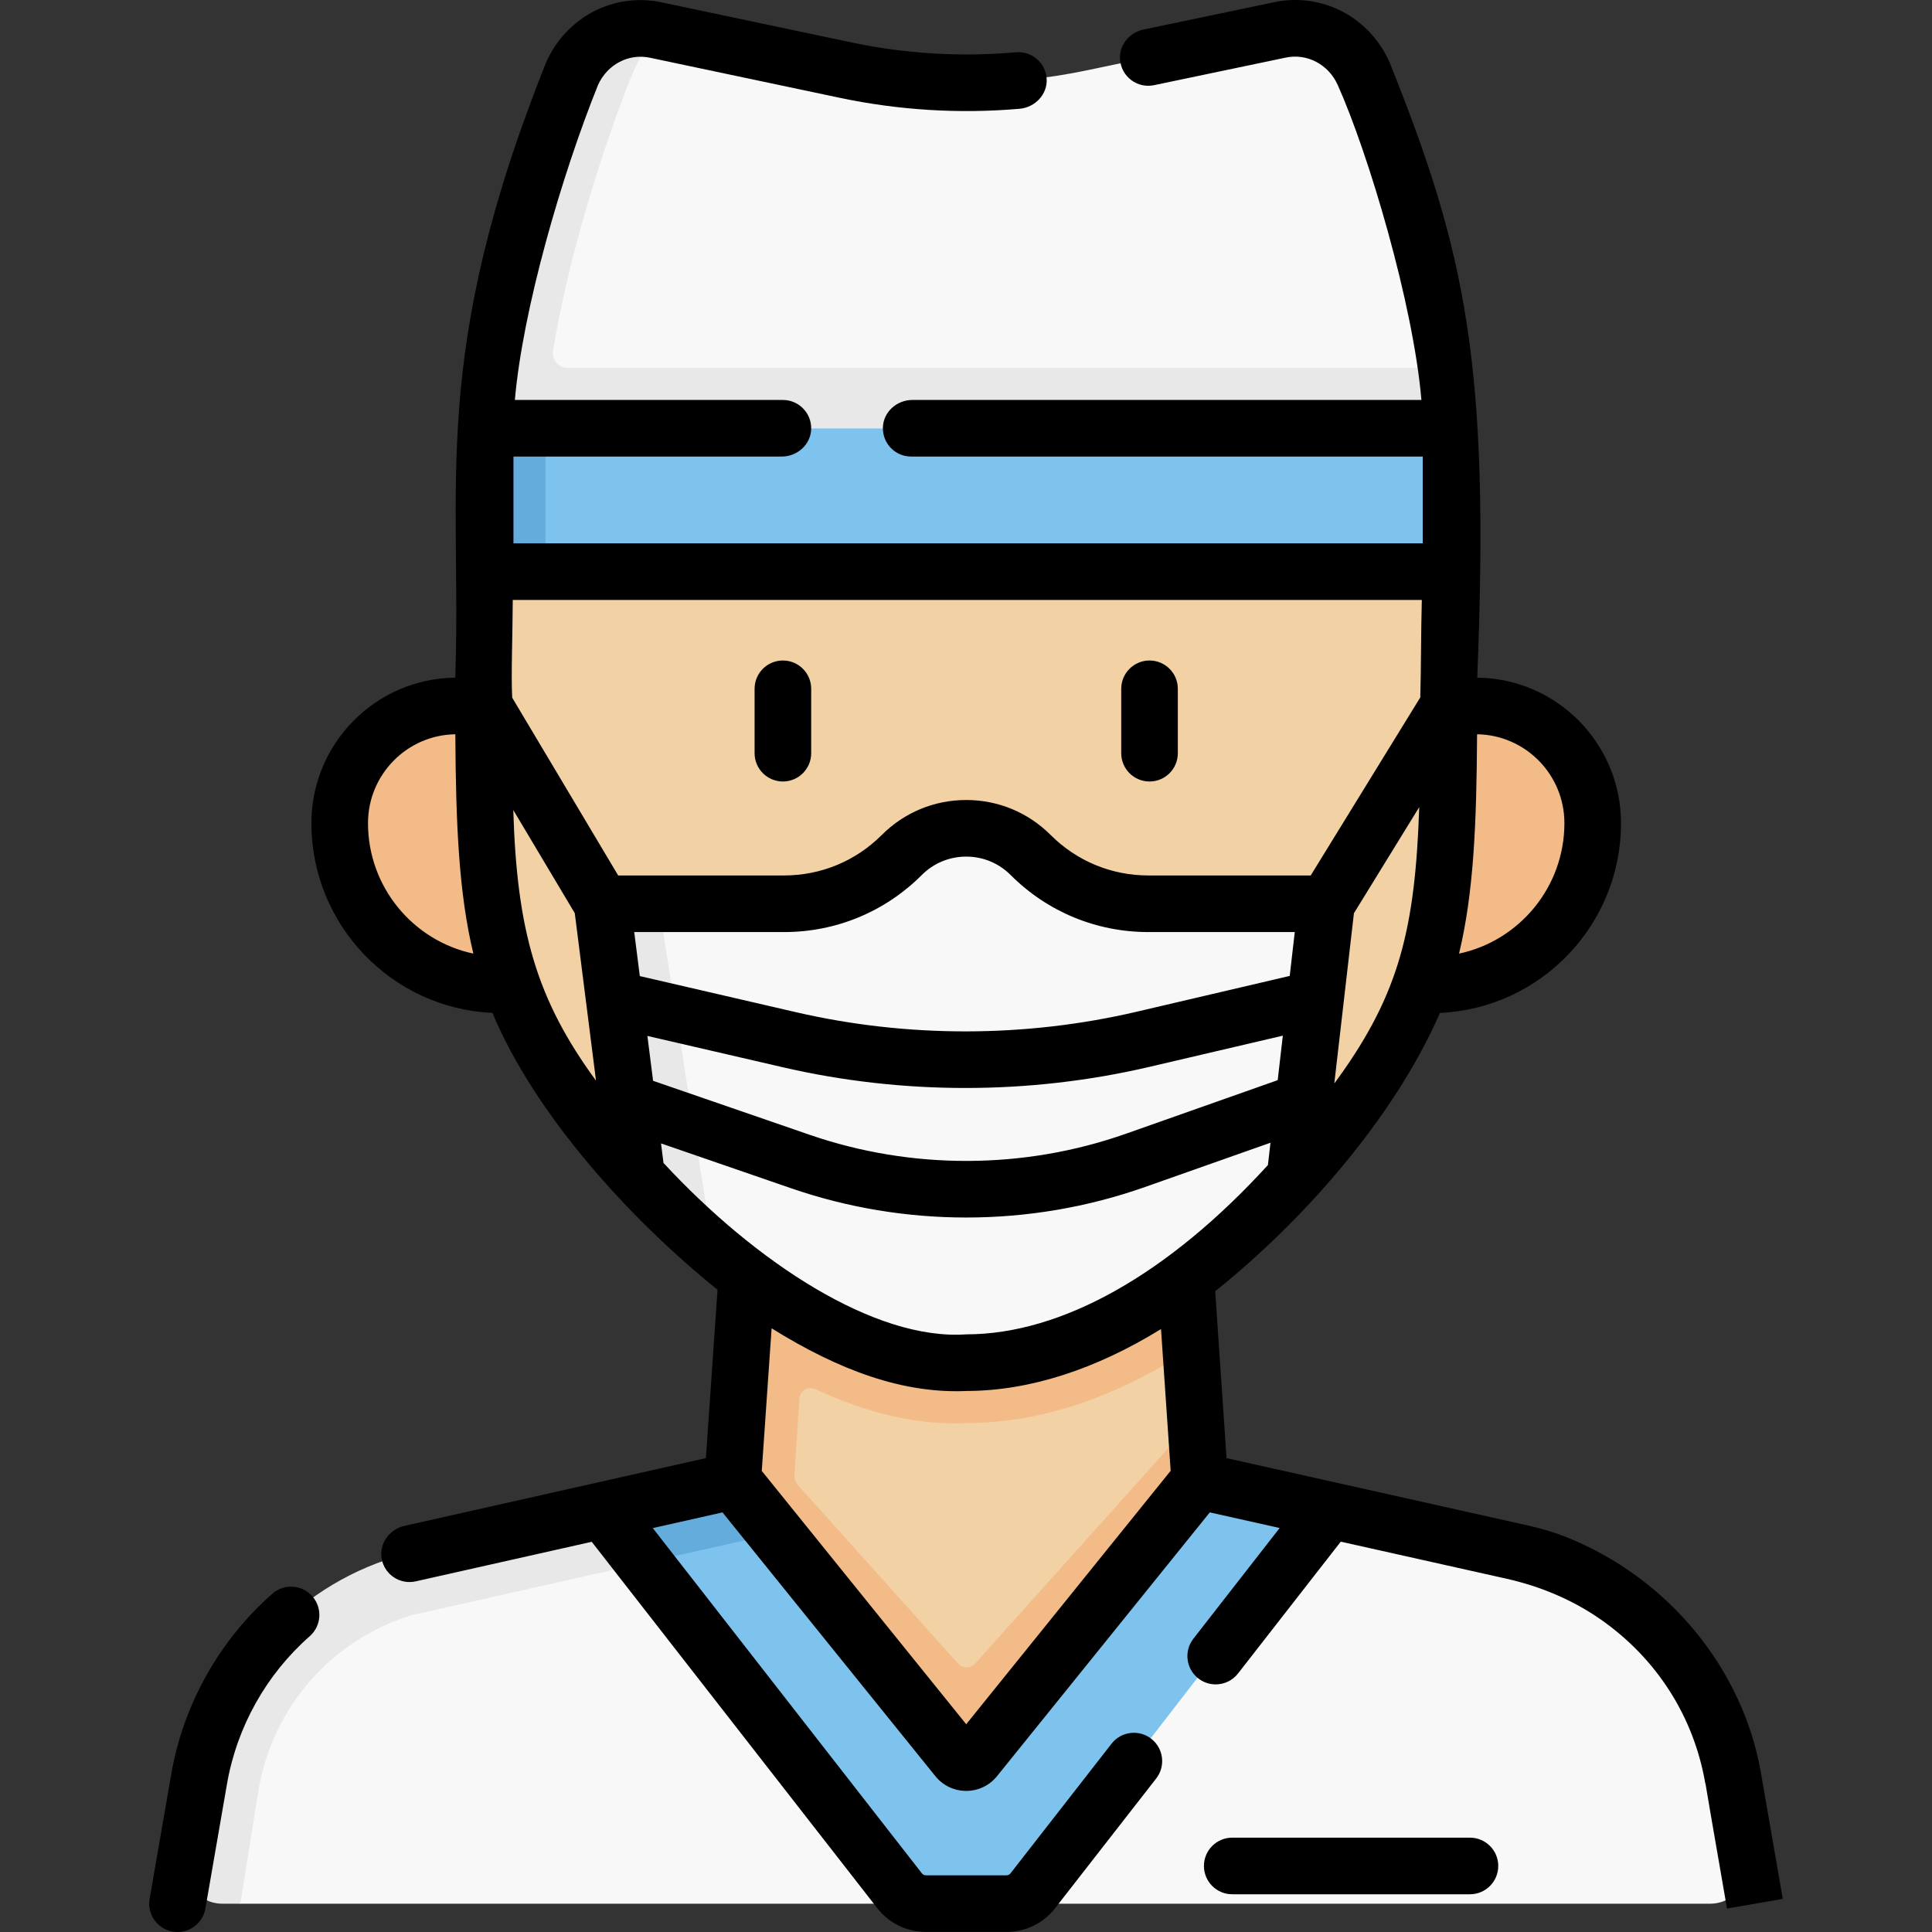 <svg id="Capa_1" enable-background="new 0 0 512.009 512.009" height="512" viewBox="0 0 512.009 512.009" width="512" xmlns="http://www.w3.org/2000/svg"><rect x="0" y="0" width="512.009" height="512.009" fill="#333333" stroke="none"/><g><g><path d="m317.71 392.468-59.32 73.53c-1.2 1.49-3.46 1.49-4.66 0l-59.34-73.53 3.436-20.737.644-42.083 115.51 4.08-.622 17.706 2.128 6.015 1.174 18.49-1.26 9.198z" fill="#f2d1a5"/><g><path d="m453.196 504.508h-186.466l-11.465-2.564-9.875 2.564h-181.69l-3.776-1c-6.206 0-10.913-5.594-9.853-11.709l3.689-20.271c4.84-27.95 25.01-49.77 52.11-57.94l88.52-21.12 59.34 73.53c1.2 1.49 3.46 1.49 4.66 0l59.32-67.616 34.09 1.708 55.59 12.428c27.15 8.97 47.15 30.97 51.95 58.9l3.709 21.381c1.061 6.114-3.647 11.709-9.853 11.709z" fill="#f9f8f9"/></g><path d="m351.8 400.088-78.08 100.98c-1.68 2.16-4.26 3.42-6.99 3.42h-21.34c-2.73 0-5.31-1.26-6.99-3.42l-79.67-100.58 20.075.35 15.585-8.37 59.669 68.285c1.2 1.49 3.46 1.49 4.66 0l58.991-68.285z" fill="#7dc3ee"/><g><path d="m169.761 414.41-60.79 13.658c-21.17 6.59-36.64 24.24-40.45 46.19l-4.82 30.25h-4.776c-6.206 0-10.913-5.594-9.853-11.709l3.689-21.271c4.84-27.95 25.01-50.77 52.11-58.94l53.859-12.105 9.225 5.844z" fill="#e8e8e8"/></g><g><path d="m205.6 406.358-35.84 8.05-11.03-13.92 35.66-8.02 7.138 5.913z" fill="#64acdc"/></g><path d="m128.573 187.087h-7.581c-17.101 0-30.964 13.906-30.964 31.059 0 23.66 19.122 42.841 42.709 42.841h246.646c23.588 0 42.709-19.18 42.709-42.841 0-17.154-13.863-31.059-30.964-31.059h-7.581z" fill="#f2bb88"/><path d="m316.66 375.938-58.267 64.979c-1.192 1.329-3.275 1.33-4.467 0l-42.376-47.25c-.718-.801-1.083-1.857-1.014-2.93l1.305-20.079c.137-2.115 2.359-3.409 4.28-2.512 12.004 5.612 24.493 9.072 36.969 9.072 1.15 0 2.3-.03 3.44-.09 19.33-.11 39.14-6.72 58.96-19.68l-1.51-23.72-115.51-4.08-4.08 62.82 59.34 73.53c1.2 1.49 3.46 1.49 4.66 0l59.32-73.53z" fill="#f2bb88"/><path d="m265.741 146.412 118.806 5.082s-.276 11.485-.442 20.865l-2.534 17.798s2.323 11.079 2.322 11.111c-.508 41.11-3.742 61.866-23.076 88.72-5.636 7.829-11.528 15.193-17.618 21.997 0 0-1.04.542-1.389.926-26.615 29.352-56.581 44.904-85.76 44.904-29.147 1.738-62.045-19.419-86.341-45.83-.193-.209-1.017-.521-1.017-.521-6.56-7.182-12.445-14.502-17.389-21.477-19.282-26.782-22.551-47.5-23.072-88.391l1.297-11.271-1.293-18.069c.128-9.326.338-20.764.338-20.764z" fill="#f2d1a5"/><path d="m128.573 151.494 5.168-19.38-5.168-18.617 126.189-5.128 129.785 5.128v37.997z" fill="#7dc3ee"/><path d="m144.57 113.498v38h-16v-38l8-6.15z" fill="#64acdc"/><path d="m351.553 239.508-2.105 18.261-2.09 8.005.27 7.785-1.309 11.36-2.059 7.735.161 8.735-1.221 10.597c-26.85 30.02-57.576 49.142-87.136 49.142-21.87 1.303-46.105-12.084-67.106-30.005-7.212-6.154-12.544-13.856-18.766-20.669l-9.936-70.298 14.319-.649h33.21c11.71 0 22.93-4.65 31.21-12.93 2.27-2.26 4.93-4.03 7.83-5.23s6.04-1.84 9.24-1.84 6.34.64 9.24 1.84 5.56 2.97 7.83 5.23c4.14 4.14 9.01 7.37 14.32 9.57 5.3 2.2 11.03 3.36 16.89 3.36h47.208z" fill="#f9f8f9"/><path d="m188.954 331.123c-7.21-6.16-14.042-12.848-20.262-19.658l-1.256-9.887.624-8.124-2.714-8.366-1.453-11.461.804-6.705-2.806-9.095-2.322-18.32h15z" fill="#e8e8e8"/><path d="m381.656 113.497c0-4.724 1.615-15.999 1.615-15.999-3.696-26.579-14.604-61.734-21.905-78.029-3.886-8.673-13.052-13.449-22.144-11.546l-51.141 10.706c-21.129 4.423-42.909 4.404-64.031-.056l-50.254-10.611c-.222-.047-.444-.09-.665-.129 0 0-4.477.214-6.624.579-6.409 1.088-10.973 5.126-13.809 11.489-10.359 25.67-22.326 67.892-22.468 93.596" fill="#f9f8f9"/><path d="m383.27 97.498h-232.758c-2.462 0-4.351-2.199-3.954-4.629 3.96-24.276 13.134-53.734 21.043-73.331.41-.93 3.09-6.67 5.53-11.7-8.9-1.56-17.74 3.2-21.53 11.7-8.872 21.984-19.329 56.368-22.239 81.935-.336 3.198-.734 7.096-.791 12.025h255.98c-.001-4.72-.461-10.16-1.281-16z" fill="#e8e8e8"/></g><g><path d="m304.642 207.107c4.142 0 7.5-3.357 7.5-7.5v-17.065c0-4.143-3.358-7.5-7.5-7.5s-7.5 3.357-7.5 7.5v17.065c0 4.143 3.358 7.5 7.5 7.5z"/><path d="m207.478 207.107c4.142 0 7.5-3.357 7.5-7.5v-17.065c0-4.143-3.358-7.5-7.5-7.5s-7.5 3.357-7.5 7.5v17.065c0 4.143 3.358 7.5 7.5 7.5z"/><path d="m466.734 470.158c-4.663-27.641-24.479-51.954-51.611-62.795-3.197-1.277-6.506-2.259-9.866-3.01l-80.205-17.929-3.012-44.224c22.894-18.317 47.257-45.581 59.574-73.771 26.653-1.176 47.978-23.276 47.978-50.283 0-21.139-17.058-38.352-38.099-38.55 3.351-83.02-2.996-112.672-23.283-163.194-5.356-11.955-17.911-18.456-30.524-15.82l-34.671 7.258c-3.734.782-6.498 4.162-6.189 7.964.373 4.598 4.652 7.684 9.017 6.769l34.917-7.31c5.655-1.185 11.314 1.807 13.763 7.271 8.119 18.121 19.999 57.936 22.176 83.462h-134.907c-4.107 0-7.688 3.165-7.811 7.27-.127 4.247 3.278 7.73 7.497 7.73h135.569v22.997h-240.974v-22.997h71.091c4.107 0 7.688-3.165 7.811-7.27.127-4.247-3.278-7.73-7.497-7.73h-71.029c2.064-23.877 12.35-59.431 22.054-83.516 2.472-5.422 8.104-8.371 13.744-7.182l50.254 10.611c15.692 3.313 31.734 4.296 47.692 2.919 4.125-.356 7.451-3.84 7.19-7.972-.267-4.223-3.955-7.362-8.147-7.002-14.598 1.291-29.279.41-43.637-2.621l-50.253-10.609c-12.661-2.681-25.242 3.849-30.594 15.862-31.165 77.99-22.292 111.802-24.106 163.109-21.05.188-38.118 17.405-38.118 38.551 0 27.006 21.322 49.105 47.973 50.283 11.361 27.092 36.372 54.601 59.657 73.373l-3.079 44.621-79.888 17.953c-4.007.9-6.807 4.773-6.027 8.805.806 4.171 4.89 6.821 9.009 5.899l46.646-10.483 75.668 97.083c3.12 4.005 7.822 6.302 12.9 6.302h21.347c5.078 0 9.78-2.297 12.899-6.301l26.78-34.359c2.546-3.267 1.962-7.979-1.305-10.525-3.268-2.549-7.98-1.963-10.526 1.305l-26.781 34.36c-.256.328-.649.521-1.066.521h-21.35c-.417 0-.811-.192-1.068-.521l-71.317-91.5 18.478-4.153 56.409 69.898c2.004 2.483 4.982 3.906 8.172 3.906s6.168-1.425 8.171-3.907l56.39-69.901 18.511 4.138-22.865 29.336c-2.546 3.267-1.962 7.979 1.305 10.525 1.37 1.068 2.993 1.585 4.605 1.585 2.232 0 4.442-.992 5.921-2.89l27.23-34.936 43.803 9.792c8.992 2.01 17.601 5.586 25.15 10.87 14.66 10.26 24.588 25.547 27.668 43.467l.038-.007c.355 2.273 1.566 9.256 5.702 33.104l14.779-2.562c.002-.001-5.598-32.291-5.733-33.069zm-124.938-211.524-40.551 9.486c-29.543 6.91-60.784 6.952-90.346.115l-41.339-9.558-1.479-11.667h39.7c13.793 0 26.76-5.371 36.514-15.125 3.142-3.143 7.321-4.873 11.766-4.873s8.624 1.73 11.766 4.874c9.753 9.753 22.72 15.124 36.513 15.124h38.796zm-170.226 15.904 35.95 8.312c15.803 3.653 32.05 5.479 48.3 5.479 16.433 0 32.869-1.868 48.841-5.604l35.309-8.26-1.36 11.794-40.166 14.177c-27.005 9.532-56.789 9.639-83.862.304l-41.505-14.312zm183.16 11.068c-.372.517-.748 1.018-1.121 1.53l5.201-45.114 17.309-28.127c-1.08 32.122-5.296 49.357-21.389 71.711zm59.862-67.46c0 16.979-11.994 31.196-27.923 34.574 3.86-16.042 4.638-34.06 4.781-58.126 12.79.175 23.142 10.669 23.142 23.552zm-37.786-59.152c-.246 8.725-.183 18.345-.41 25.832l-29.036 47.184h-43.02c-9.786 0-18.987-3.811-25.906-10.73-5.976-5.977-13.921-9.268-22.373-9.268s-16.397 3.291-22.373 9.267c-6.92 6.921-16.121 10.731-25.907 10.731h-43.951l-28.083-47.106c-.329-5.764.1-16.29.144-25.909h240.915zm-279.278 59.152c0-12.883 10.352-23.377 23.142-23.551.143 24.069.921 42.088 4.778 58.125-15.928-3.38-27.92-17.596-27.92-34.574zm38.501-3.477 16.297 27.337 5.625 44.376c-15.922-21.702-20.969-40.067-21.922-71.713zm39.808 93.53-.657-5.181 34.513 11.901c14.967 5.162 30.674 7.741 46.381 7.741 16.052 0 32.104-2.694 47.362-8.08l33.262-11.74-.682 5.917c-26.285 28.801-54.538 44.868-79.957 44.868-24.306 1.682-55.959-19.211-80.222-45.426zm80.222 148.748-54.179-67.134 2.609-37.797c18.08 11.26 34.967 17.379 51.792 16.61 16.649-.05 34.113-5.75 51.407-16.407l2.558 37.558z"/><path d="m72.184 422.354c-14.088 12.384-23.611 29.395-26.813 47.896l-5.72 32.977c-.708 4.081 2.027 7.963 6.108 8.671.434.075.865.111 1.291.111 3.58 0 6.748-2.571 7.381-6.22l5.72-32.979c2.621-15.142 10.411-29.06 21.937-39.19 3.111-2.734 3.416-7.474.681-10.584-2.735-3.112-7.474-3.416-10.585-.682z"/><path d="m389.56 487.008h-63c-4.142 0-7.5 3.357-7.5 7.5s3.358 7.5 7.5 7.5h63c4.142 0 7.5-3.357 7.5-7.5s-3.358-7.5-7.5-7.5z"/></g></g></svg>